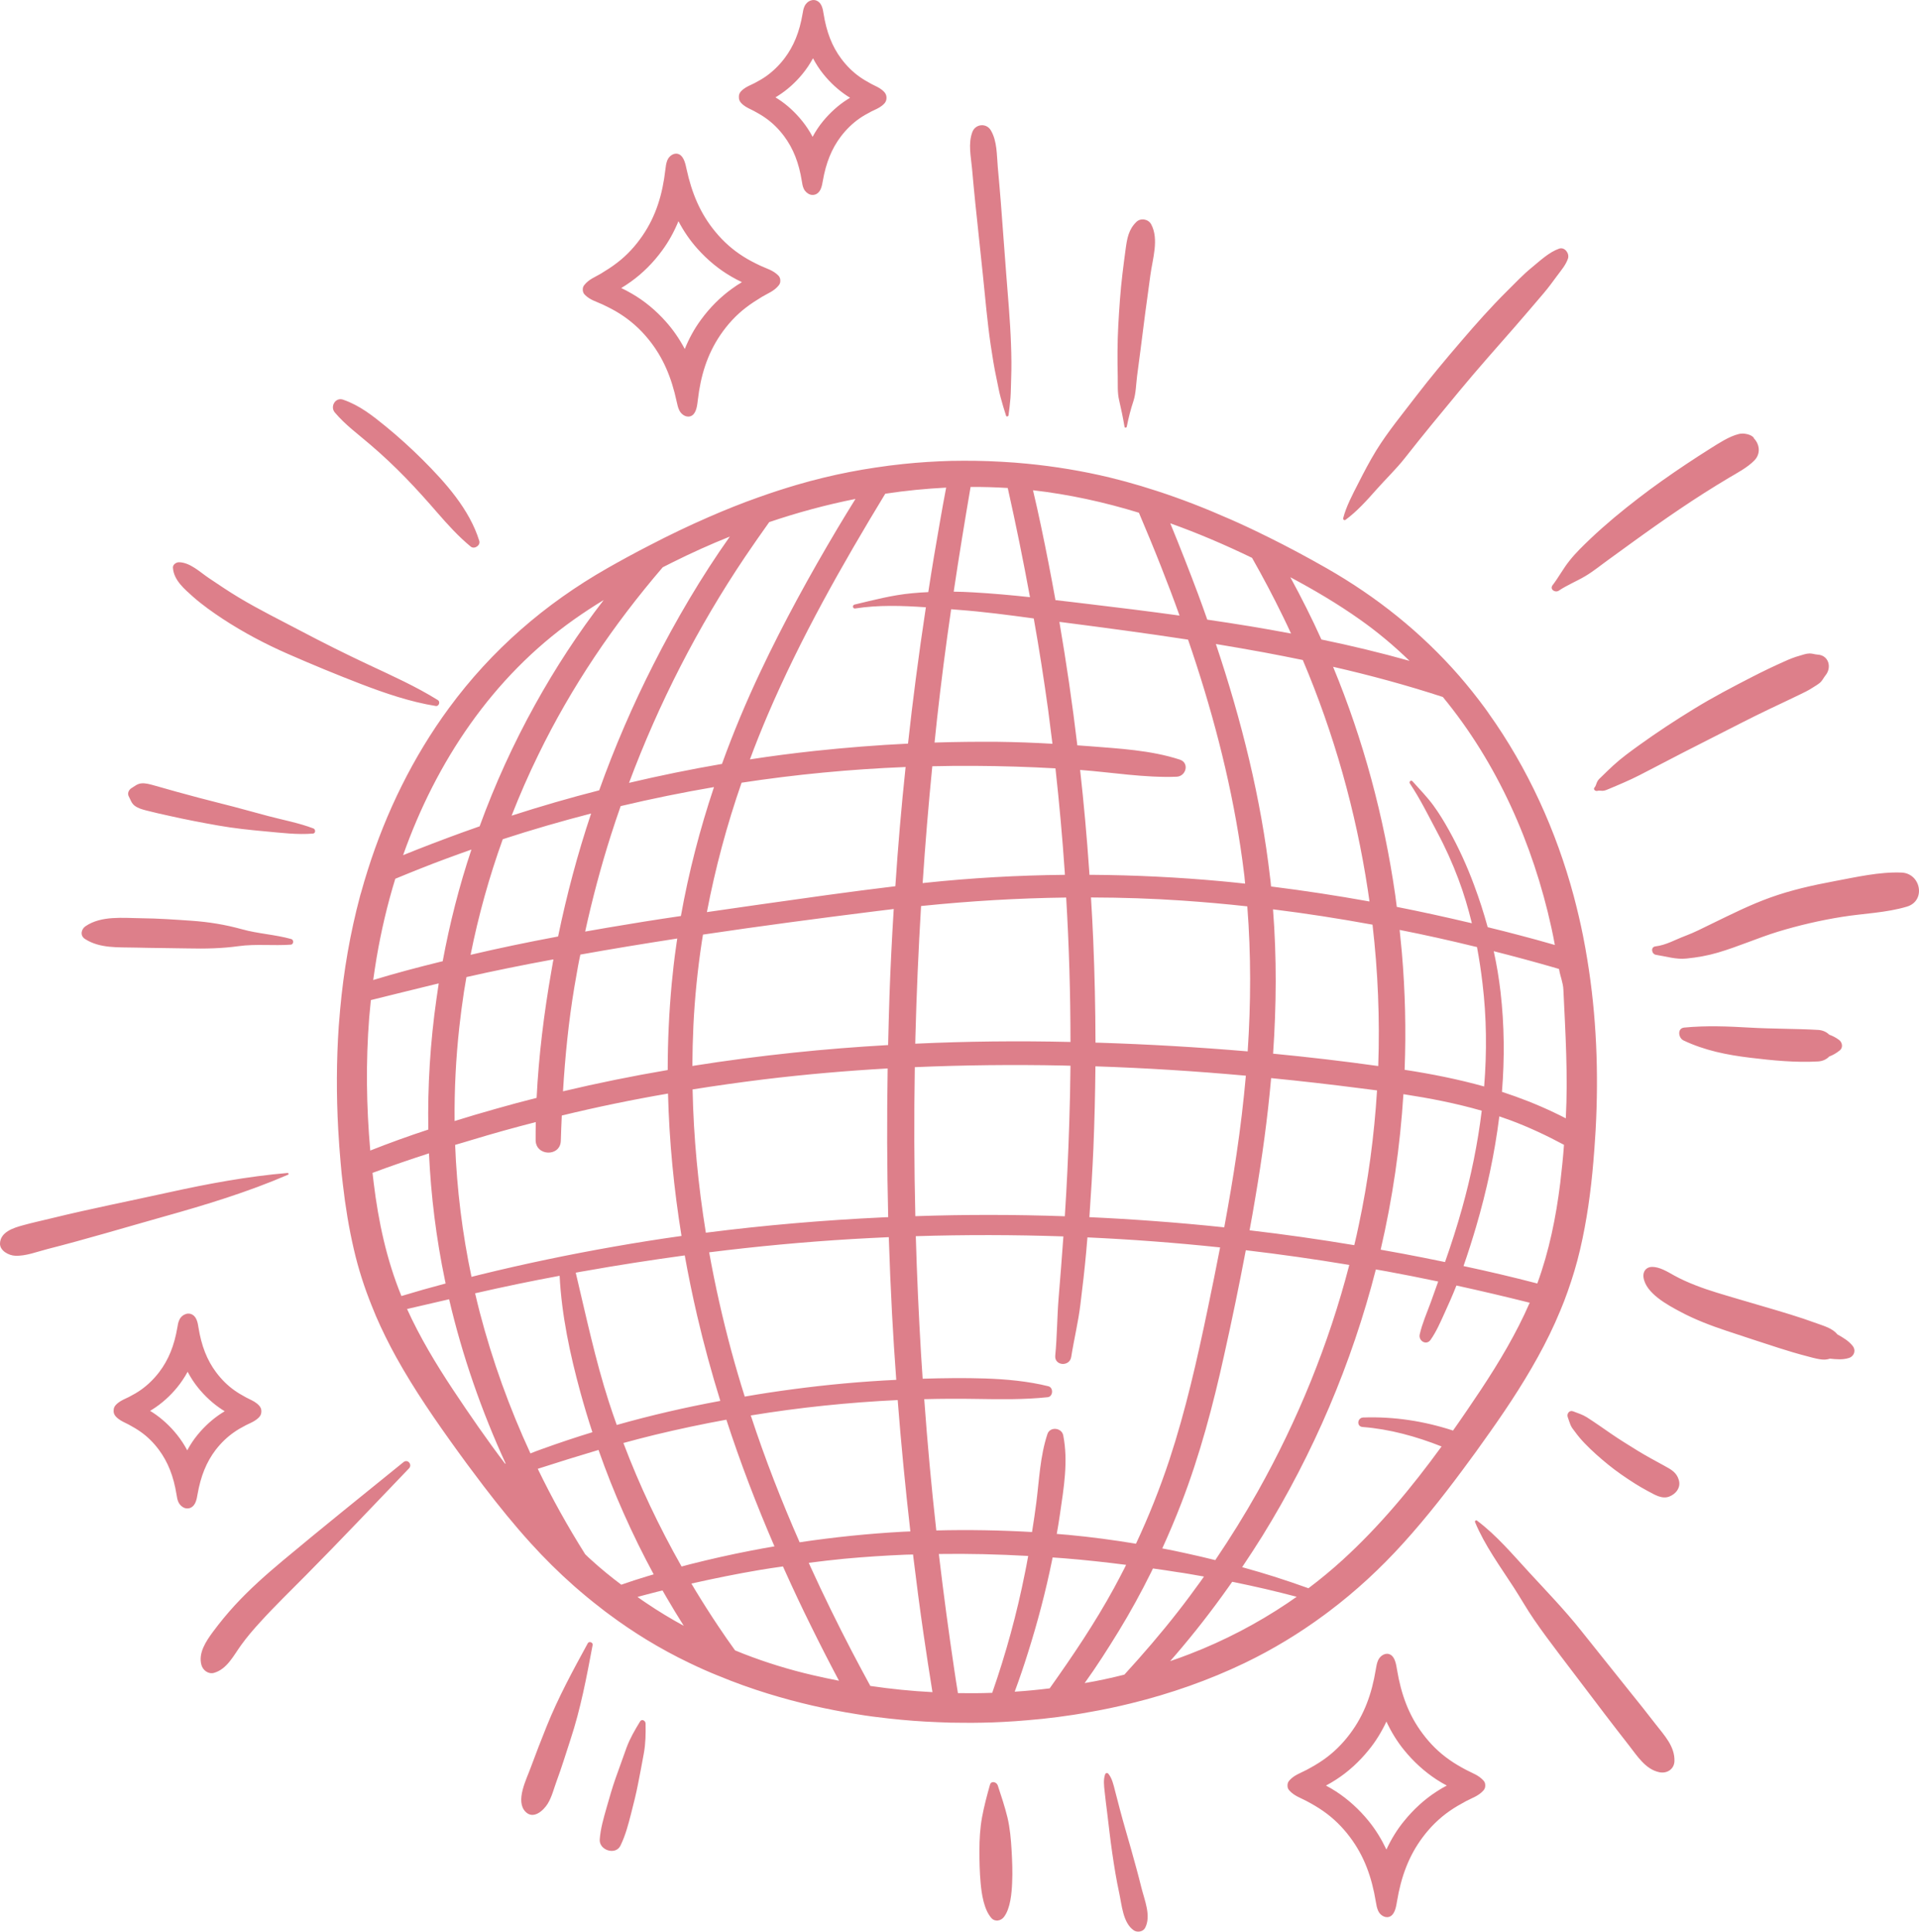<svg width="605" height="609" viewBox="0 0 605 609" fill="none" xmlns="http://www.w3.org/2000/svg">
<path d="M500.44 302.619C500.036 300.098 499.584 297.576 499.085 295.078C498.253 290.868 497.255 286.705 496.162 282.542C490.649 261.965 481.665 242.173 469.26 224.807V224.783C468.88 224.283 468.523 223.784 468.167 223.26C465.576 219.74 462.867 216.338 460.039 213.079C448.133 199.448 434.088 188.196 418.213 179.133C412.129 175.659 405.855 172.305 399.51 169.165H399.486C395.565 167.215 391.548 165.312 387.508 163.551H387.484C379.998 160.245 372.393 157.271 364.67 154.773C361.414 153.703 358.134 152.727 354.831 151.823C353.215 151.395 351.575 150.967 349.935 150.563C341.356 148.493 332.563 147.042 323.722 146.185C321.108 145.924 318.494 145.733 315.88 145.591C313.075 145.424 310.271 145.329 307.443 145.282C304.924 145.258 302.429 145.258 299.909 145.305C294.871 145.448 289.833 145.757 284.818 146.281C281.848 146.59 278.877 146.971 275.931 147.423C270.512 148.231 265.118 149.278 259.794 150.563C256.895 151.252 254.043 152.037 251.167 152.87C247.222 154.036 243.301 155.297 239.404 156.7H239.38C233.985 158.603 228.686 160.72 223.41 163.028C217.112 165.764 210.933 168.737 204.849 171.901C200.334 174.209 195.889 176.635 191.493 179.133C171.792 190.361 154.966 204.967 141.539 223.237C130.227 238.628 121.695 256.089 115.944 274.311C115.184 276.69 114.471 279.116 113.806 281.519C113.687 281.828 113.615 282.161 113.52 282.494C110.407 294.151 108.34 306.092 107.247 318.13C107.08 319.914 106.938 321.722 106.795 323.53C106.058 334.377 106.035 345.272 106.629 356.096C106.819 359.593 107.08 363.09 107.389 366.611C107.579 368.895 107.817 371.179 108.102 373.462C108.886 380.361 110.003 387.212 111.572 393.944C112.974 400.011 114.875 405.934 117.204 411.691C117.632 412.785 118.084 413.856 118.535 414.95C120.436 419.351 122.575 423.657 124.881 427.844C130.655 438.263 137.452 448.064 144.415 457.698C146.316 460.315 148.218 462.931 150.19 465.5C150.974 466.571 151.782 467.641 152.59 468.688C157.248 474.778 162.096 480.773 167.277 486.482C171.626 491.287 176.189 495.807 181.014 500.065C183.723 502.444 186.48 504.728 189.331 506.917C190.235 507.654 191.161 508.344 192.112 509.034C195.867 511.841 199.764 514.458 203.757 516.908C208.13 519.572 212.645 522.046 217.28 524.258C220.25 525.686 223.245 527.042 226.334 528.279H226.358C231.539 530.443 236.886 532.347 242.352 534.036H242.376C251.407 536.819 260.722 538.96 270.252 540.459C273.508 541.006 276.811 541.434 280.115 541.791C285.224 542.362 290.381 542.766 295.538 542.956C298.2 543.099 300.862 543.147 303.523 543.147C305.496 543.17 307.445 543.17 309.441 543.123C311.722 543.099 313.98 543.004 316.238 542.885C318.757 542.766 321.276 542.576 323.771 542.362C327.027 542.1 330.259 541.767 333.492 541.339C336.819 540.911 340.122 540.411 343.378 539.792H343.402C347.846 539.031 352.195 538.104 356.544 537.033C369.092 533.964 381.212 529.683 392.453 524.282C401.341 520 409.754 514.885 417.596 509.081C418.048 508.748 418.523 508.391 418.998 508.034C427.459 501.659 435.278 494.427 442.431 486.505C450.012 478.132 456.951 469.163 463.606 460.052C464.176 459.267 464.747 458.506 465.317 457.721C466.054 456.698 466.79 455.675 467.503 454.652C473.706 446.017 479.671 437.191 484.805 427.89C487.443 423.133 489.843 418.232 491.911 413.212C492.742 411.262 493.503 409.264 494.216 407.242C495.761 402.912 497.091 398.511 498.137 394.015C500.276 384.88 501.559 375.555 502.344 366.206V366.182C502.581 363.352 502.795 360.521 502.961 357.69C502.985 357.19 503.009 356.691 503.057 356.168C504.031 338.326 503.339 320.271 500.44 302.619ZM454.882 219.742C472.017 240.534 483.305 266.035 489.104 292.462C489.508 294.27 489.864 296.101 490.197 297.933C489.864 297.838 489.532 297.743 489.199 297.647C485.872 296.696 482.569 295.768 479.241 294.912C475.843 294.008 472.445 293.151 469.022 292.319C467.787 287.823 466.361 283.398 464.721 279.021C462.535 273.098 459.897 267.317 456.831 261.798C455.31 259.062 453.717 256.422 451.888 253.924C449.915 251.236 447.562 248.833 445.329 246.335C444.853 245.788 444.117 246.454 444.497 247.025C447.729 251.854 450.367 257.231 453.1 262.369C455.667 267.15 457.9 272.122 459.802 277.189C461.513 281.733 462.891 286.371 464.032 291.081C463.723 291.01 463.438 290.939 463.129 290.867H463.105C455.548 289.083 447.967 287.418 440.362 285.919C440.196 284.635 440.053 283.374 439.863 282.089C436.298 257.444 429.811 233.251 420.28 210.223C431.949 212.887 443.522 216.031 454.882 219.742ZM442.833 337.283C443.308 324.913 443.023 312.543 441.954 300.221C441.74 297.866 441.502 295.534 441.264 293.18C449.155 294.726 456.997 296.486 464.792 298.389C465.077 298.461 465.362 298.532 465.648 298.58C466.36 302.362 466.931 306.168 467.382 309.998C468.689 320.798 468.785 331.717 467.905 342.541C459.73 340.257 451.341 338.591 442.833 337.283ZM467.145 350.177C465.885 360.548 463.77 370.849 460.966 380.888C459.374 386.621 457.544 392.283 455.571 397.897C453.266 397.421 450.961 396.945 448.656 396.493C444.212 395.613 439.768 394.78 435.276 393.995C439.031 377.891 441.407 361.477 442.453 344.967C450.771 346.252 459.041 347.845 467.121 350.177L467.145 350.177ZM371.944 239.487C362.819 236.513 352.837 236.014 343.331 235.253C342.096 235.157 340.884 235.062 339.648 234.991C338.103 221.979 336.202 208.99 333.992 196.073C334.158 196.097 334.324 196.097 334.491 196.121C347.87 197.857 361.226 199.617 374.558 201.663C381.878 222.954 387.701 244.768 391.075 267.008C391.526 270.053 391.954 273.098 392.311 276.142C392.406 276.951 392.477 277.784 392.548 278.593C390.053 278.307 387.581 278.069 385.086 277.831C371.421 276.571 357.756 275.905 344.067 275.809H343.473C343.449 275.429 343.426 275.072 343.402 274.691C342.665 264.034 341.715 253.401 340.526 242.743C350.627 243.505 360.845 245.265 370.946 244.884C373.964 244.765 375.058 240.486 371.944 239.487ZM288.577 383.433C288.197 367.781 288.149 352.104 288.411 336.451C303.882 335.785 319.376 335.619 334.848 335.928C335.727 335.952 336.606 335.952 337.486 335.999C337.438 342.018 337.296 348.036 337.105 354.054C336.796 363.879 336.345 373.704 335.703 383.481V383.457C319.995 382.91 304.286 382.886 288.577 383.433ZM288.553 329.053C288.577 328.315 288.577 327.578 288.601 326.84C288.957 313.209 289.552 299.602 290.36 285.995C290.36 285.876 290.383 285.781 290.383 285.662C290.502 285.639 290.621 285.639 290.74 285.615C305.855 284.069 320.993 283.165 336.131 282.974C337.034 298.128 337.486 313.305 337.486 328.506C321.183 328.125 304.856 328.291 288.553 329.053ZM290.882 278.43C291.69 266.132 292.712 253.833 293.924 241.582C298.416 241.463 302.884 241.439 307.399 241.463C315.835 241.51 324.319 241.772 332.756 242.248C333.945 253.12 334.943 263.991 335.68 274.91C335.703 275.219 335.703 275.528 335.727 275.814C320.969 275.957 306.187 276.789 291.453 278.359C291.239 278.383 291.049 278.407 290.882 278.43ZM383.327 203.044C388.389 203.877 393.427 204.757 398.489 205.684C402.577 206.446 406.664 207.254 410.728 208.087C420.567 231.305 427.458 255.735 431.237 280.642C431.427 281.831 431.57 283.021 431.76 284.21H431.712C421.517 282.378 411.274 280.808 401.008 279.524C400.913 279.5 400.818 279.5 400.723 279.5C400.675 279 400.628 278.501 400.58 278.001C400.556 277.597 400.485 277.216 400.437 276.836C397.562 251.691 391.383 227.045 383.327 203.044ZM393.355 331.479C377.765 330.147 362.128 329.243 346.562 328.744C346.158 328.72 345.754 328.72 345.374 328.72C345.35 317.944 345.112 307.167 344.661 296.391C344.471 291.919 344.233 287.423 343.948 282.951H344.352C353.763 282.975 363.198 283.284 372.656 283.926C379.524 284.402 386.392 284.997 393.236 285.758C394.424 300.959 394.377 316.255 393.355 331.479ZM344.708 362.143C345.065 353.508 345.279 344.849 345.35 336.19C361.178 336.713 377.005 337.712 392.785 339.14C392.048 347.347 391.074 355.578 389.862 363.737C388.721 371.516 387.39 379.224 385.965 386.955C378.55 386.17 371.111 385.504 363.649 384.957C356.923 384.457 350.198 384.053 343.449 383.744C343.948 376.559 344.399 369.351 344.708 362.143ZM385.94 427.207C388.388 416.241 390.67 405.227 392.761 394.165C403.669 395.449 414.553 396.996 425.391 398.804C418.926 423.734 409.159 447.737 396.54 470.22C392.381 477.618 387.889 484.849 383.136 491.867C380.071 491.106 377.029 490.392 373.963 489.726C371.444 489.155 368.949 488.656 366.429 488.18C368.568 483.47 370.588 478.712 372.442 473.907C378.288 458.753 382.446 443.051 385.94 427.207ZM393.949 387.885C394.591 384.46 395.185 381.058 395.755 377.632C397.894 365.095 399.629 352.511 400.746 339.904C410.228 340.831 419.663 341.926 429.122 343.139C430.809 343.353 432.449 343.567 434.136 343.781C433.257 358.055 431.356 372.256 428.385 386.22C427.934 388.361 427.482 390.455 426.959 392.572C415.98 390.74 404.976 389.17 393.949 387.885ZM401.364 332.196C402.41 317.066 402.529 301.889 401.34 286.688C401.388 286.688 401.459 286.712 401.507 286.712C411.868 287.997 422.23 289.614 432.52 291.494C432.592 291.517 432.639 291.517 432.711 291.517C434.422 306.267 435.04 321.206 434.517 336.097C423.49 334.551 412.439 333.267 401.364 332.196ZM428.718 195.314C434.326 199.263 439.531 203.64 444.379 208.35C435.206 205.781 425.938 203.545 416.598 201.618C413.603 194.957 410.299 188.415 406.806 181.992C414.34 186.012 421.73 190.366 428.718 195.314ZM394.734 175.879C398.18 181.945 401.46 188.154 404.525 194.458C405.381 196.218 406.213 197.955 407.021 199.739C398.251 198.074 389.458 196.646 380.618 195.362C379.691 192.674 378.693 189.986 377.719 187.321C374.914 179.828 371.991 172.382 368.949 164.984C377.671 168.1 386.226 171.763 394.734 175.879ZM359.062 161.653C361.439 167.268 363.792 172.906 366.025 178.591C368.045 183.705 370.018 188.891 371.872 194.077C362.271 192.745 352.622 191.556 343.021 190.414C339.599 190.009 336.176 189.581 332.754 189.201C331.352 181.398 329.831 173.595 328.191 165.817C327.383 162.058 326.575 158.299 325.672 154.564C337.079 155.873 348.202 158.323 359.062 161.653ZM305.995 153.518C309.916 153.494 313.814 153.613 317.711 153.851C320.278 165.293 322.607 176.759 324.721 188.273C318.733 187.631 312.72 187.083 306.708 186.75C304.688 186.631 302.668 186.56 300.671 186.536C302.311 175.522 304.117 164.508 305.995 153.518ZM302.216 192.27C310.154 192.864 318.044 193.911 325.91 194.982C327.621 204.545 329.118 214.202 330.449 223.837C330.924 227.382 331.376 230.95 331.803 234.495C326.052 234.161 320.301 233.947 314.526 233.876C307.896 233.828 301.265 233.9 294.635 234.114C294.873 231.687 295.134 229.261 295.396 226.858C296.679 215.226 298.176 203.641 299.864 192.08C300.672 192.151 301.456 192.222 302.216 192.27ZM279.093 155.659C285.462 154.684 291.878 154.065 298.294 153.732C297.605 157.301 296.964 160.893 296.346 164.437C295.039 171.835 293.803 179.21 292.662 186.655V186.679C290.951 186.751 289.216 186.869 287.505 187.036C281.326 187.607 275.409 189.177 269.42 190.604C268.659 190.771 268.778 191.936 269.586 191.841C276.858 190.699 284.439 190.937 291.902 191.461C290.761 198.978 289.691 206.495 288.717 214.036C287.838 220.839 287.006 227.619 286.269 234.447C276.43 234.922 266.615 235.707 256.825 236.754C250.004 237.492 243.207 238.372 236.434 239.418C238.145 234.756 240.022 230.117 241.971 225.526C252.333 201.262 265.38 178.237 279.093 155.659ZM280.019 383.743C279.425 383.767 278.831 383.767 278.237 383.815C259.629 384.695 240.997 386.289 222.532 388.644C220.108 373.681 218.658 358.599 218.349 343.469C225.812 342.28 233.297 341.233 240.783 340.305C253.759 338.735 266.806 337.593 279.853 336.856C279.592 352.509 279.639 368.114 280.019 383.743ZM279.996 329.481C270.014 330.052 260.057 330.837 250.123 331.884C239.476 333.002 228.853 334.382 218.277 336.071C218.301 331.836 218.42 327.555 218.61 323.296C219.038 314.447 219.941 305.669 221.248 297.01C221.367 296.225 221.509 295.44 221.628 294.655C239.832 291.943 258.06 289.54 276.288 287.257C278.118 287.019 279.948 286.805 281.778 286.591C281.754 286.781 281.754 286.971 281.73 287.161C281.184 296.082 280.732 305.05 280.423 313.995C280.257 319.157 280.114 324.319 279.996 329.481ZM239.405 285.187C233.891 285.972 228.378 286.757 222.864 287.566C225.502 273.721 229.162 260.114 233.796 246.769C250.931 244.152 268.207 242.511 285.509 241.821C284.178 254.31 283.109 266.87 282.277 279.407C267.97 281.12 253.688 283.165 239.405 285.187ZM214.665 288.803C214.594 288.827 214.523 288.827 214.475 288.827C206.823 289.945 199.194 291.158 191.566 292.467C189.213 292.871 186.836 293.275 184.483 293.703C186.717 283.498 189.403 273.388 192.563 263.444C193.562 260.328 194.583 257.236 195.677 254.143C205.421 251.836 215.211 249.837 225.098 248.148C220.654 261.422 217.136 274.981 214.665 288.803ZM213.525 295.892C213.406 296.749 213.239 297.605 213.144 298.461C212.574 302.339 212.146 306.24 211.766 310.166C210.934 319.205 210.506 328.269 210.506 337.356C199.432 339.235 188.429 341.471 177.497 344.064C178.162 333.05 179.255 322.083 181.085 311.141C181.465 308.929 181.846 306.717 182.25 304.504C182.463 303.315 182.725 302.149 182.963 300.96C193.015 299.152 203.092 297.511 213.192 295.941C213.287 295.917 213.406 295.916 213.525 295.892ZM175.952 295.25C175.714 295.298 175.453 295.345 175.215 295.393C166.208 297.082 157.273 298.937 148.36 301.031C150.832 288.661 154.23 276.457 158.508 264.586C167.705 261.589 176.998 258.901 186.361 256.475C182.107 269.178 178.661 282.142 175.952 295.25ZM173.647 302.624C173.932 302.577 174.217 302.529 174.478 302.481C174.407 302.838 174.336 303.171 174.288 303.528C174.122 304.432 173.955 305.36 173.813 306.264C171.508 319.419 169.844 332.765 169.179 346.134C164.83 347.228 160.481 348.394 156.156 349.631C151.854 350.844 147.576 352.105 143.322 353.437C143.227 343.517 143.726 333.621 144.819 323.725C145.223 320.038 145.723 316.351 146.269 312.687C146.507 311.141 146.792 309.595 147.053 308.048C155.894 306.05 164.734 304.266 173.647 302.624ZM148.551 359.455C155.3 357.409 162.097 355.506 168.918 353.769C168.87 355.673 168.87 357.552 168.87 359.455C168.894 364.546 176.641 364.784 176.808 359.669C176.879 357.029 176.998 354.34 177.117 351.7C188.191 349.012 199.36 346.704 210.602 344.777C210.982 359.812 212.455 374.822 214.856 389.667C207.678 390.666 200.525 391.808 193.372 393.068C179.279 395.542 165.282 398.468 151.403 401.87C150.5 402.084 149.55 402.322 148.647 402.56C145.747 388.834 144.036 374.941 143.489 360.954C145.201 360.478 146.863 359.954 148.551 359.455ZM184.27 400.752C194.774 398.872 205.301 397.255 215.877 395.804C217.018 402.155 218.325 408.483 219.775 414.739C221.89 423.827 224.337 432.771 227.094 441.668C216.114 443.69 205.206 446.212 194.441 449.257C193.585 446.854 192.753 444.452 191.969 442.025C187.644 428.632 184.768 414.906 181.512 401.252C182.415 401.061 183.343 400.894 184.27 400.752ZM223.577 394.828C238.572 392.949 253.592 391.545 268.683 390.641C272.533 390.427 276.359 390.213 280.209 390.047C280.47 398.111 280.803 406.175 281.231 414.24C281.611 421.162 282.039 428.085 282.562 435.031C271.63 435.555 260.722 436.554 249.885 438.005C244.847 438.671 239.809 439.432 234.794 440.313C233.297 435.579 231.894 430.797 230.587 425.992C227.807 415.691 225.454 405.296 223.577 394.828ZM283.013 441.406C284.083 455.227 285.437 469.049 287.006 482.822C286.245 482.87 285.485 482.87 284.724 482.917C273.816 483.512 262.908 484.63 252.095 486.248C246.343 473.164 241.139 459.819 236.695 446.259C252.047 443.738 267.518 442.144 283.013 441.406ZM242.518 164.603H242.541C251.429 161.582 260.531 159.131 269.705 157.3C267.78 160.392 265.878 163.509 264.001 166.649C255.279 181.327 247.056 196.29 239.761 211.728C235.245 221.267 231.181 230.973 227.617 240.845C217.778 242.534 208.01 244.532 198.314 246.816C207.678 221.767 219.941 197.788 234.889 175.571C237.384 171.883 239.927 168.243 242.518 164.603ZM208.938 178.852C209.936 178.352 210.91 177.853 211.908 177.353C217.85 174.38 223.91 171.644 230.089 169.17C221.058 181.944 213.097 195.504 206.015 209.468C199.48 222.337 193.752 235.588 188.904 249.171C179.612 251.549 170.415 254.214 161.289 257.164C163.832 250.693 166.612 244.294 169.678 238.038C180.135 216.509 193.467 196.884 208.938 178.852ZM180.966 195.314C184.032 193.149 187.145 191.103 190.33 189.176C182.25 199.619 175.025 210.729 168.656 222.219C161.859 234.493 156.013 247.316 151.212 260.518C149.335 261.161 147.457 261.851 145.58 262.517C139.377 264.777 133.198 267.132 127.09 269.606C137.476 240.227 155.228 213.534 180.966 195.314ZM118.728 301.959C120.154 293.586 122.103 285.236 124.622 277.053C129.969 274.841 135.364 272.676 140.782 270.678C143.396 269.702 146.01 268.775 148.625 267.847C144.775 279.36 141.78 291.136 139.57 303.054C139.213 303.149 138.833 303.244 138.477 303.315C131.514 305.028 124.526 306.884 117.658 308.977C117.991 306.669 118.324 304.314 118.728 301.959ZM116.732 362.739C115.496 348.823 115.306 334.74 116.399 320.8C116.566 318.945 116.732 317.137 116.922 315.305C122.507 313.902 128.115 312.546 133.7 311.166C134.865 310.88 136.029 310.595 137.194 310.31C137.55 310.214 137.93 310.143 138.31 310.048C138.287 310.119 138.287 310.191 138.287 310.262C138.049 311.832 137.811 313.378 137.598 314.948C135.649 328.603 134.793 342.377 135.031 356.126C128.852 358.148 122.745 360.361 116.732 362.739ZM126.523 408.532C121.889 397.185 119.299 385.148 117.825 373.016C117.683 371.922 117.564 370.875 117.445 369.781C123.315 367.592 129.28 365.547 135.245 363.62C135.863 377.036 137.527 390.453 140.283 403.656C140.355 403.989 140.426 404.322 140.497 404.655C135.815 405.892 131.182 407.2 126.571 408.604C126.571 408.604 126.547 408.556 126.523 408.532ZM159.248 461.486C153.473 453.873 148.055 446.023 142.826 438.149C137.431 430.014 132.369 421.592 128.33 412.695C132.75 411.696 137.17 410.673 141.591 409.627C145.749 427.421 151.786 444.786 159.414 461.414C159.343 461.414 159.295 461.462 159.248 461.486ZM167.233 458.227C160.603 443.882 155.231 428.99 151.239 413.694C150.74 411.72 150.241 409.745 149.789 407.747C158.63 405.725 167.518 403.87 176.43 402.228C177.072 414.67 179.686 426.897 182.965 438.91C184.13 443.144 185.389 447.379 186.768 451.542C181.468 453.159 176.216 454.92 171.012 456.799C169.752 457.251 168.492 457.703 167.233 458.227ZM186.459 491.863C185.794 491.269 185.128 490.65 184.487 490.008C178.997 481.301 174.006 472.333 169.538 463.079C175.908 461.033 182.277 459.035 188.693 457.132C191.069 463.888 193.707 470.572 196.631 477.114C199.53 483.656 202.691 490.079 206.089 496.359C205.447 496.549 204.782 496.74 204.14 496.93C201.36 497.763 198.603 498.667 195.87 499.618C192.614 497.168 189.454 494.599 186.459 491.863ZM203.784 505.423C202.833 504.805 201.907 504.138 200.98 503.472C203 502.949 205.02 502.378 207.04 501.879C207.658 501.736 208.252 501.569 208.87 501.427C209.298 502.164 209.702 502.902 210.129 503.615C211.888 506.636 213.718 509.657 215.571 512.584C211.555 510.395 207.61 508.016 203.784 505.423ZM214.882 493.886C207.8 481.373 201.621 468.384 196.536 454.944C199.815 454.04 203.118 453.184 206.422 452.375C213.908 450.567 221.418 448.973 228.999 447.593C233.395 461.129 238.505 474.451 244.161 487.534C241.665 487.963 239.17 488.391 236.698 488.89C230.305 490.127 223.96 491.555 217.663 493.149C216.712 493.386 215.785 493.648 214.882 493.886ZM256.257 528.141C248.867 526.429 241.594 524.192 234.489 521.433C233.586 521.076 232.683 520.719 231.78 520.338H231.756C229.95 517.841 228.191 515.319 226.48 512.75C223.961 508.991 221.513 505.137 219.16 501.26C218.756 500.594 218.376 499.928 217.972 499.262C225.054 497.668 232.183 496.217 239.337 495.004C241.832 494.575 244.327 494.219 246.847 493.862C247.061 494.314 247.251 494.79 247.465 495.242C250.103 501.094 252.812 506.874 255.664 512.607C258.516 518.412 261.462 524.168 264.504 529.901C261.748 529.354 258.991 528.784 256.257 528.141ZM274.414 531.543H274.39C272.394 527.903 270.445 524.216 268.52 520.553C263.981 511.822 259.632 502.973 255.545 494.004C255.355 493.576 255.164 493.148 254.974 492.72C258.729 492.244 262.484 491.792 266.215 491.435C272.68 490.841 279.144 490.412 285.608 490.151C286.368 490.127 287.105 490.127 287.865 490.103C287.889 490.412 287.937 490.698 287.961 491.007C288.935 499.024 289.981 507.04 291.145 515.033C292.048 521.195 292.975 527.356 293.973 533.493C287.414 533.16 280.878 532.495 274.414 531.543ZM295.185 482.515C293.64 468.741 292.381 454.944 291.383 441.122C296.872 440.98 302.386 440.956 307.875 441.051C315.266 441.17 322.943 441.289 330.31 440.504C332.021 440.314 332.187 437.483 330.523 437.055C324.154 435.461 317.144 434.818 310.609 434.604C304.05 434.39 297.466 434.485 290.883 434.676C290.693 432.13 290.527 429.609 290.384 427.063C289.648 414.622 289.077 402.181 288.721 389.739C304.216 389.263 319.734 389.287 335.253 389.81C335.229 390.144 335.205 390.477 335.181 390.81C334.73 396.923 334.278 403.037 333.755 409.151C333.256 415.24 333.28 421.306 332.686 427.396C332.377 430.655 337.225 430.988 337.724 427.801C338.603 422.234 339.958 416.763 340.623 411.196C341.313 405.677 341.954 400.134 342.453 394.591C342.596 393.093 342.715 391.618 342.834 390.119C356.808 390.762 370.757 391.808 384.66 393.283C383.424 399.706 382.117 406.105 380.786 412.504C377.436 428.561 373.823 444.618 368.69 460.2C365.695 469.24 362.178 478.089 358.138 486.701C351.104 485.535 343.998 484.583 336.868 483.917C335.632 483.798 334.397 483.727 333.161 483.608C333.517 481.515 333.898 479.421 334.183 477.304C335.371 469.073 336.821 460.771 335.205 452.54C334.729 450.09 331.022 449.685 330.214 452.136C327.909 459.153 327.647 466.409 326.721 473.712C326.317 476.828 325.865 479.921 325.366 483.013C315.408 482.442 305.285 482.253 295.185 482.515ZM312.818 533.707C309.206 533.85 305.618 533.85 302.006 533.803C301.602 531.424 301.245 529.021 300.889 526.642C299.106 514.724 297.514 502.782 296.088 490.817C296.064 490.531 296.017 490.246 295.993 489.936C305.38 489.794 314.767 490.032 324.155 490.555C324.107 490.864 324.06 491.173 323.988 491.459C323.727 492.91 323.465 494.361 323.157 495.788C320.614 508.634 317.144 521.313 312.818 533.707ZM330.928 532.304C327.268 532.756 323.584 533.113 319.901 533.351C321.398 529.307 322.8 525.191 324.083 521.076C327.101 511.513 329.668 501.807 331.664 491.983C331.736 491.673 331.783 491.34 331.855 491.031C333.067 491.126 334.302 491.198 335.514 491.293C342.026 491.816 348.538 492.53 355.025 493.362C354.835 493.743 354.645 494.124 354.455 494.528C353.409 496.574 352.34 498.596 351.247 500.618C345.187 511.727 338.2 522.051 330.928 532.304ZM354.479 527.974C350.368 529.021 346.185 529.925 341.955 530.639C345.781 525.334 349.298 519.791 352.673 514.296C356.356 508.277 359.731 502.116 362.868 495.788C363.082 495.36 363.272 494.932 363.486 494.504C366.029 494.86 368.595 495.217 371.138 495.645C372.374 495.812 373.586 496.002 374.822 496.216C376.414 496.478 377.982 496.763 379.575 497.049C379.218 497.572 378.862 498.072 378.505 498.571C376.2 501.759 373.871 504.923 371.447 508.016C366.076 514.914 360.373 521.528 354.479 527.974ZM408.426 503.686C407.594 504.257 406.786 504.828 405.954 505.399C396.329 511.869 385.967 517.269 375.202 521.432C373.135 522.241 371.019 523.002 368.904 523.716C369.474 523.074 370.021 522.431 370.591 521.789C376.461 514.962 382.022 507.825 387.227 500.475C387.655 499.88 388.059 499.285 388.463 498.714C388.653 498.738 388.843 498.786 389.033 498.809C392.36 499.499 395.688 500.213 398.967 500.974C402.246 501.735 405.526 502.568 408.806 503.424C408.663 503.519 408.545 503.615 408.426 503.686ZM466.888 438.147C464.012 442.453 461.089 446.782 458.095 451.017C448.969 448.043 439.558 446.568 429.791 446.901C427.914 446.973 427.605 449.732 429.577 449.899C438.037 450.541 446.498 452.872 454.483 456.036C445.12 468.906 434.925 481.204 423.256 491.838C419.834 494.954 416.246 497.928 412.514 500.734C408.926 499.45 405.314 498.213 401.702 497.071C398.541 496.072 395.404 495.144 392.219 494.264C392.005 494.216 391.815 494.169 391.601 494.097C393.788 490.838 395.927 487.556 397.994 484.249C414.059 458.272 426.203 429.797 433.761 400.227C434.901 400.417 436.018 400.631 437.159 400.822C442.578 401.821 447.996 402.891 453.415 404.033C452.63 406.222 451.846 408.434 451.062 410.622C449.85 413.929 448.376 417.259 447.592 420.708C447.141 422.754 449.683 424.3 451.014 422.421C452.773 419.923 454.032 417.045 455.292 414.262C456.647 411.312 457.977 408.315 459.166 405.293C466.889 406.982 474.565 408.79 482.266 410.717C478.083 420.327 472.663 429.416 466.888 438.147ZM491.889 373.016C490.558 383.768 488.396 394.449 484.664 404.654C476.941 402.632 469.193 400.824 461.399 399.159C462.824 395.068 464.132 390.952 465.344 386.837C468.694 375.442 471.214 363.762 472.687 351.963C473.899 352.367 475.111 352.795 476.323 353.247C482.098 355.412 487.659 358.029 493.077 360.931C492.792 364.951 492.364 368.971 491.889 373.016ZM493.648 352.581C492.388 351.939 491.129 351.296 489.845 350.702C484.498 348.156 479.056 346.039 473.519 344.231C474.374 333.716 474.279 323.179 473.067 312.688C472.568 308.382 471.855 304.1 470.928 299.889C477.487 301.554 484.023 303.315 490.511 305.194C490.844 305.289 491.176 305.384 491.509 305.503C491.866 307.763 492.792 309.761 492.887 312.045C493.529 325.605 494.361 339.046 493.648 352.581ZM423.47 163.344C424.445 159.586 426.417 155.922 428.176 152.473C429.934 148.999 431.836 145.36 433.879 142.03C437.587 136.035 442.245 130.421 446.522 124.807C451.038 118.931 455.814 113.222 460.639 107.608C465.297 102.16 470.05 96.808 475.135 91.764C477.678 89.243 480.174 86.579 482.954 84.318C485.545 82.201 488.349 79.513 491.534 78.395C493.316 77.776 494.861 79.917 494.338 81.511C493.649 83.557 492.175 85.222 490.916 86.935C489.538 88.814 488.183 90.67 486.686 92.43C483.715 95.903 480.768 99.4 477.75 102.849C471.808 109.629 465.82 116.362 460.069 123.308C454.318 130.23 448.567 137.2 443.005 144.289C440.177 147.905 436.874 151.021 433.856 154.447C430.98 157.706 427.748 161.298 424.231 163.867C423.827 164.177 423.352 163.82 423.47 163.344ZM352.386 118.717C352.268 113.365 352.268 108.036 352.553 102.684C352.862 97.188 353.218 91.693 353.884 86.246C354.193 83.653 354.525 81.06 354.882 78.491C355.333 75.184 355.809 72.33 358.28 69.951C359.659 68.619 362.059 69.071 362.938 70.736C365.457 75.446 363.342 81.703 362.677 86.746C362.011 91.956 361.227 97.141 360.585 102.351C359.92 107.727 359.207 113.103 358.494 118.48C358.161 121.073 358.138 123.975 357.329 126.473C356.45 129.113 355.785 131.754 355.238 134.513C355.167 134.894 354.596 134.965 354.525 134.537C354.05 131.73 353.479 128.994 352.838 126.234C352.244 123.832 352.434 121.167 352.386 118.717ZM306.448 53.111C306.092 49.305 305.189 45.284 306.543 41.645C307.494 39.052 310.94 38.695 312.366 41.074C314.41 44.523 314.22 48.852 314.576 52.754C314.909 56.441 315.242 60.105 315.527 63.792C316.073 71.166 316.644 78.541 317.19 85.892C317.761 93.409 318.474 100.926 318.735 108.467C318.878 112.178 318.925 115.817 318.783 119.528C318.711 121.527 318.711 123.501 318.569 125.499C318.426 127.379 318.188 129.115 317.951 130.947C317.903 131.304 317.309 131.47 317.19 131.09C316.572 129.139 315.978 127.26 315.455 125.262C314.933 123.358 314.624 121.384 314.196 119.457C313.412 115.865 312.865 112.297 312.318 108.681C311.249 101.378 310.631 94.003 309.871 86.677C309.086 79.159 308.278 71.666 307.494 64.149C307.114 60.486 306.781 56.798 306.448 53.111ZM105.541 130.02C103.996 128.188 105.731 125.167 108.155 126C113.383 127.807 117.4 130.995 121.654 134.468C125.67 137.751 129.52 141.248 133.204 144.911C140.428 152.119 148.033 160.588 151.099 170.531C151.55 171.958 149.554 173.267 148.413 172.339C144.539 169.151 141.117 165.369 137.838 161.587C134.606 157.852 131.302 154.164 127.856 150.62C124.315 146.98 120.632 143.507 116.758 140.201C112.861 136.847 108.844 133.945 105.541 130.02ZM54.517 179.001C54.446 177.954 55.587 177.24 56.49 177.264C59.96 177.359 63.002 180.333 65.782 182.212C68.943 184.329 72.055 186.446 75.312 188.397C81.657 192.203 88.24 195.438 94.775 198.888C101.809 202.599 108.939 206.167 116.14 209.545C123.507 212.995 131.135 216.42 138.051 220.726C138.883 221.249 138.384 222.748 137.386 222.581C129.377 221.297 121.368 218.561 113.811 215.659C106.088 212.685 98.435 209.522 90.83 206.191C83.748 203.098 76.738 199.387 70.274 195.153C67.065 193.036 63.833 190.752 60.934 188.207C58.177 185.733 54.779 182.949 54.517 179.001ZM40.615 251.129C40.068 250.13 40.591 249.012 41.47 248.465C42.516 247.846 43.205 247.157 44.488 246.99C45.89 246.823 47.364 247.299 48.695 247.656C51 248.298 53.305 248.964 55.61 249.607C60.387 250.915 65.14 252.2 69.941 253.389C74.884 254.602 79.756 256.03 84.675 257.314C89.381 258.551 94.252 259.455 98.815 261.192C99.528 261.477 99.552 262.738 98.673 262.809C93.706 263.214 88.715 262.572 83.772 262.12C78.758 261.668 73.743 261.144 68.777 260.264C63.62 259.36 58.463 258.361 53.377 257.219C50.906 256.672 48.41 256.125 45.962 255.482C44.774 255.173 43.467 254.793 42.469 254.031C41.423 253.223 41.209 252.223 40.615 251.129ZM26.95 292.021C31.964 288.596 38.808 289.452 44.607 289.5C49.835 289.547 55.087 289.928 60.292 290.285C65.805 290.666 70.962 291.498 76.285 292.973C81.395 294.4 86.766 294.638 91.852 296.066C92.683 296.303 92.588 297.755 91.709 297.826C86.196 298.23 80.706 297.54 75.193 298.302C69.869 299.039 64.688 299.134 59.317 299.015C53.804 298.896 48.267 298.896 42.753 298.754C37.334 298.611 31.441 299.087 26.735 295.994C25.167 294.948 25.595 292.949 26.95 292.021ZM51.499 383.607C39.331 387.033 27.235 390.673 14.996 393.789C11.788 394.598 8.104 396.073 4.777 395.906C2.804 395.835 -0.024 394.36 0 392.1C0.071 388.389 4.325 387.104 7.177 386.319C10.148 385.487 13.19 384.844 16.184 384.107C28.494 381.086 40.971 378.635 53.353 375.9C65.663 373.188 78.069 370.88 90.641 369.81C90.95 369.786 91.14 370.214 90.807 370.357C78.093 375.852 64.831 379.872 51.499 383.607ZM128.929 462.964C118.116 474.24 107.397 485.587 96.418 496.673C91.617 501.526 86.674 506.307 82.063 511.375C79.924 513.706 77.857 516.108 76.027 518.654C73.674 521.889 71.607 526.219 67.496 527.408C65.737 527.931 64.002 526.623 63.527 525.005C62.41 521.175 65 517.369 67.163 514.443C69.302 511.565 71.583 508.781 74.007 506.141C78.737 501.002 83.894 496.435 89.241 491.963C101.789 481.472 114.526 471.267 127.217 460.967C128.548 459.896 130.093 461.775 128.929 462.964ZM186.844 518.606C184.943 528.716 183.089 538.636 179.857 548.436C178.431 552.813 177.077 557.238 175.484 561.544C174.629 563.851 173.987 566.539 172.68 568.657C171.302 570.893 168.117 573.724 165.67 571.202C162.39 567.824 166.002 560.925 167.286 557.357C168.878 553.004 170.589 548.651 172.3 544.369C175.984 535.186 180.594 526.718 185.323 518.059C185.727 517.345 186.986 517.821 186.844 518.606ZM203.527 543.346C203.598 546.557 203.551 549.626 202.98 552.79C202.41 555.978 201.792 559.165 201.174 562.329C200.556 565.517 199.772 568.633 198.964 571.773C198.061 575.294 197.206 578.601 195.613 581.884C194.069 585.048 188.816 583.311 189.078 579.933C189.339 576.436 190.29 573.248 191.241 569.895C192.144 566.778 192.999 563.662 194.092 560.594C195.209 557.406 196.35 554.218 197.515 551.031C198.608 548.057 200.176 545.393 201.816 542.705C202.339 541.848 203.503 542.489 203.527 543.346ZM521.957 543.584C524.666 547.081 528.064 550.601 527.898 555.264C527.803 557.833 525.497 559.237 523.121 558.737C518.772 557.833 516.158 553.599 513.568 550.292C511.096 547.128 508.624 543.941 506.177 540.729C501.329 534.306 496.457 527.907 491.585 521.509C488.876 517.917 486.191 514.348 483.648 510.637C481.366 507.33 479.394 503.81 477.207 500.432C472.906 493.795 468.081 487.205 465.04 479.902C464.897 479.545 465.301 479.164 465.634 479.402C471.907 484.089 477.088 490.322 482.412 496.078C487.83 501.954 493.296 507.616 498.287 513.872C503.396 520.248 508.506 526.647 513.592 533.022C516.443 536.543 519.224 540.039 521.957 543.584ZM529.276 466.602C529.989 469.004 528.349 471.026 526.258 471.835C523.905 472.739 521.552 471.169 519.508 470.099C518.106 469.361 516.752 468.552 515.421 467.72C512.498 465.864 509.646 463.914 506.961 461.725C504.394 459.632 501.875 457.419 499.57 455.016C498.453 453.851 497.455 452.661 496.504 451.353C495.981 450.687 495.458 450.021 495.126 449.236C494.793 448.451 494.579 447.618 494.27 446.809C493.866 445.762 494.746 444.502 495.934 444.954C497.455 445.548 498.881 445.953 500.283 446.833C501.661 447.713 502.992 448.617 504.347 449.545C506.913 451.329 509.456 453.113 512.094 454.755C514.827 456.467 517.56 458.204 520.388 459.75C521.838 460.559 523.311 461.368 524.761 462.153C526.781 463.271 528.563 464.151 529.276 466.602ZM489.469 184.518C491.37 182.044 492.796 179.309 494.745 176.859C496.765 174.289 499.07 172.101 501.423 169.841C506.224 165.298 511.262 161.135 516.491 157.115C521.386 153.332 526.472 149.764 531.605 146.339C534.172 144.626 536.786 142.937 539.4 141.295C542.038 139.654 545.104 137.608 548.146 136.847C548.526 136.752 548.882 136.704 549.263 136.704H549.69C549.833 136.704 549.976 136.728 550.118 136.752C551.211 136.871 552.305 137.275 553.017 138.108C552.946 138.084 552.875 138.084 552.804 138.06C554.681 139.821 555.275 142.937 553.089 145.173C550.902 147.409 547.765 149.051 545.104 150.621C542.442 152.215 539.804 153.832 537.19 155.497C532.08 158.756 527.066 162.158 522.099 165.655C517.156 169.128 512.26 172.721 507.364 176.265C504.869 178.049 502.469 180.047 499.831 181.618C497.074 183.259 494.079 184.448 491.418 186.232C490.23 186.97 488.519 185.779 489.469 184.518ZM552.614 213.303C555.893 211.614 559.196 210.044 562.547 208.545C564.163 207.808 565.708 207.189 567.419 206.713C568.417 206.428 569.416 206.047 570.485 206.024C571.341 206 572.149 206.333 573.004 206.38C576.545 206.571 577.567 210.401 575.547 212.898C574.905 213.683 574.573 214.564 573.741 215.277C573.028 215.872 572.22 216.324 571.436 216.824C570.105 217.704 568.726 218.346 567.3 219.036C564.187 220.558 561.05 222.009 557.913 223.508C551.758 226.434 545.745 229.598 539.661 232.667C533.554 235.735 527.494 238.875 521.434 242.04C518.344 243.657 515.255 245.299 512.046 246.678C510.43 247.368 508.838 248.082 507.198 248.748C506.556 249.01 506.034 249.271 505.321 249.319C504.703 249.366 504.204 249.152 503.61 249.343C502.992 249.533 502.184 248.891 502.706 248.272C503.229 247.677 503.229 247.011 503.61 246.345C503.942 245.727 504.489 245.299 504.988 244.799C506.2 243.61 507.412 242.444 508.648 241.302C511.191 238.971 514.019 236.925 516.823 234.903C522.432 230.859 528.159 227.101 534.076 223.484C540.065 219.797 546.363 216.515 552.614 213.303ZM601.213 285.833C594.654 287.808 587.477 287.974 580.728 289.069C573.883 290.163 567.11 291.733 560.48 293.755C554.087 295.729 547.98 298.465 541.563 300.344C538.355 301.296 535.028 301.867 531.724 302.2C528.421 302.557 525.331 301.534 522.076 301.034C520.674 300.82 520.317 298.56 521.909 298.37C525.237 297.989 528.183 296.229 531.321 295.063C534.125 294.016 536.834 292.613 539.52 291.304C545.651 288.331 551.735 285.262 558.175 282.955C564.663 280.623 571.46 279.101 578.209 277.84C585.101 276.556 592.516 274.819 599.527 275.104C605.611 275.39 607.25 284.001 601.213 285.833ZM530.774 328.034C529.135 327.273 528.683 324.181 531.012 323.966C537.975 323.3 544.796 323.586 551.783 323.99C558.913 324.395 566.042 324.3 573.148 324.704C574.526 324.775 575.786 325.299 576.689 326.203C577.806 326.607 578.78 327.107 579.802 327.868C580.824 328.629 581.133 330.27 580.04 331.151C578.923 332.055 577.901 332.626 576.689 333.101C575.809 334.005 574.645 334.552 573.219 334.648C566.066 335.052 558.889 334.338 551.807 333.482C544.464 332.602 537.452 331.198 530.774 328.034ZM584.079 424.327C585.22 425.779 584.555 427.634 582.844 428.157C580.943 428.752 578.899 428.562 576.926 428.348C575.952 428.681 574.954 428.752 573.575 428.514C572.221 428.276 570.914 427.92 569.607 427.563C566.66 426.802 563.737 425.921 560.837 424.994C555.324 423.209 549.787 421.402 544.296 419.57C539.377 417.928 534.41 416.049 529.824 413.599C525.76 411.434 518.773 407.723 518.131 402.632C517.917 400.872 518.987 399.444 520.816 399.421C523.193 399.397 525.712 400.943 527.732 402.085C529.918 403.298 532.224 404.321 534.553 405.225C538.973 406.962 543.536 408.223 548.075 409.578C553.541 411.22 559.031 412.742 564.449 414.431C567.23 415.288 570.01 416.215 572.743 417.215C575.168 418.095 577.758 418.808 579.279 420.712C581.061 421.711 582.844 422.757 584.079 424.327ZM184.4 92.953C186.04 94.594 187.989 95.07 189.985 95.998C191.839 96.878 193.692 97.806 195.427 98.924C198.73 101.017 201.677 103.61 204.22 106.702C209.044 112.507 211.706 119.048 213.322 126.566C213.536 127.565 213.75 128.588 214.225 129.492C214.986 130.943 216.792 131.918 218.218 130.967C219.596 130.039 219.81 127.684 220 126.138C220.879 118.573 222.899 111.817 227.106 105.608C229.364 102.301 232.002 99.399 235.115 97.02C236.731 95.759 238.49 94.641 240.248 93.571C242.126 92.453 244.051 91.787 245.5 89.979C245.904 89.503 246.023 88.98 245.999 88.48V88.385V88.29C245.975 87.79 245.809 87.291 245.358 86.839C243.718 85.197 241.769 84.721 239.773 83.794C237.919 82.913 236.065 81.986 234.331 80.868C231.003 78.774 228.081 76.181 225.538 73.089C220.737 67.308 218.075 60.791 216.459 53.344C216.127 51.822 215.675 49.491 214.202 48.706C212.681 47.897 210.97 49.063 210.375 50.561C209.995 51.513 209.876 52.536 209.758 53.559C208.878 61.171 206.882 67.951 202.628 74.207C200.37 77.514 197.732 80.416 194.619 82.795C193.003 84.056 191.244 85.174 189.486 86.244C187.608 87.362 185.683 88.028 184.234 89.836C183.83 90.312 183.711 90.835 183.735 91.335V91.43V91.525C183.782 92.001 183.948 92.525 184.4 92.953ZM198.92 88.79C202.651 86.126 206.003 82.748 208.759 78.965C210.827 76.158 212.538 73.042 213.892 69.735C215.532 72.876 217.552 75.825 219.881 78.418C222.995 81.915 226.654 84.96 230.647 87.244C231.716 87.862 232.786 88.433 233.903 88.957C232.857 89.575 231.811 90.265 230.837 90.978C227.106 93.643 223.755 97.021 220.998 100.803C218.93 103.61 217.219 106.727 215.889 110.033C214.225 106.893 212.205 103.943 209.876 101.35C206.763 97.853 203.103 94.808 199.111 92.525C198.041 91.906 196.972 91.335 195.855 90.812C196.9 90.194 197.922 89.504 198.92 88.79ZM236.73 34.504C237.063 34.671 237.396 34.813 237.728 35.004C239.226 35.813 240.414 36.526 241.412 37.24C243.575 38.762 245.523 40.689 247.211 42.949C250.086 46.827 251.869 51.323 252.796 57.127C252.914 57.912 253.033 58.697 253.39 59.482C253.794 60.362 254.554 61.052 255.41 61.338C255.624 61.409 255.861 61.457 256.075 61.457C256.574 61.48 257.073 61.361 257.501 61.1C258.856 60.291 259.165 58.435 259.402 57.056C260.4 51.323 262.207 46.85 265.106 43.02C266.817 40.784 268.766 38.881 270.952 37.359C271.974 36.645 273.138 35.955 274.659 35.17C274.992 35.004 275.325 34.837 275.658 34.694C276.727 34.195 277.844 33.671 278.818 32.625C279.246 32.149 279.484 31.578 279.484 30.888V30.793C279.484 30.151 279.27 29.58 278.842 29.08C277.892 28.01 276.775 27.486 275.705 26.963C275.372 26.797 275.04 26.654 274.707 26.463C273.21 25.655 272.022 24.941 271.023 24.227C268.861 22.705 266.912 20.778 265.225 18.518C262.349 14.664 260.591 10.192 259.64 4.293C259.45 3.056 259.141 1.176 257.786 0.368C257.168 -0.013 256.408 -0.108 255.695 0.13C254.816 0.391 254.055 1.081 253.651 1.961C253.295 2.723 253.152 3.531 253.033 4.316C252.059 10.097 250.229 14.569 247.306 18.423C245.595 20.659 243.622 22.562 241.46 24.085C240.438 24.798 239.273 25.488 237.752 26.273C237.42 26.44 237.087 26.606 236.754 26.749C235.685 27.249 234.568 27.772 233.593 28.819C233.166 29.294 232.928 29.889 232.952 30.389V30.674C232.928 31.317 233.166 31.887 233.593 32.387C234.544 33.458 235.661 33.981 236.73 34.504ZM245.357 30.151C248.138 28.391 250.799 26.012 253.01 23.3C254.222 21.825 255.339 20.16 256.313 18.376C257.264 20.16 258.333 21.825 259.545 23.324C261.731 26.059 264.369 28.462 267.126 30.27C267.411 30.46 267.696 30.65 268.005 30.817C267.696 31.007 267.411 31.174 267.126 31.364C264.346 33.124 261.708 35.503 259.474 38.215C258.238 39.714 257.145 41.355 256.194 43.139C255.244 41.355 254.15 39.69 252.938 38.191C250.728 35.432 248.114 33.029 245.357 31.245C245.048 31.055 244.763 30.865 244.478 30.698C244.763 30.508 245.048 30.317 245.357 30.151ZM73.865 451.497C74.887 450.784 76.052 450.094 77.573 449.309C77.905 449.142 78.238 448.976 78.571 448.833C79.64 448.333 80.757 447.81 81.732 446.763C82.159 446.288 82.397 445.717 82.397 445.027V444.932C82.421 444.289 82.183 443.718 81.755 443.219C80.805 442.148 79.688 441.625 78.618 441.102C78.286 440.935 77.953 440.792 77.62 440.602C76.123 439.793 74.935 439.08 73.937 438.366C71.774 436.844 69.825 434.917 68.138 432.657C65.262 428.803 63.504 424.331 62.553 418.431C62.363 417.194 62.054 415.315 60.699 414.506C60.081 414.126 59.321 414.031 58.608 414.268C57.729 414.554 56.944 415.22 56.541 416.124C56.184 416.885 56.041 417.694 55.923 418.479C54.948 424.26 53.118 428.732 50.195 432.586C48.484 434.822 46.512 436.725 44.349 438.247C43.327 438.961 42.163 439.651 40.642 440.436C40.309 440.602 39.976 440.769 39.644 440.912C38.574 441.411 37.457 441.935 36.483 442.981C36.055 443.457 35.817 444.052 35.841 444.551L35.817 444.813C35.794 445.455 36.031 446.026 36.459 446.526C37.41 447.596 38.526 448.12 39.596 448.643C39.929 448.809 40.261 448.952 40.594 449.142C42.091 449.951 43.28 450.665 44.278 451.379C46.44 452.877 48.389 454.804 50.076 457.064C52.952 460.942 54.734 465.438 55.661 471.242C55.78 472.027 55.899 472.812 56.255 473.597C56.659 474.477 57.42 475.167 58.275 475.452C58.489 475.524 58.727 475.571 58.941 475.571C59.44 475.595 59.939 475.476 60.367 475.215C61.721 474.406 62.03 472.55 62.268 471.171C63.266 465.437 65.072 460.965 67.972 457.135C69.706 454.899 71.679 452.996 73.865 451.497ZM62.316 452.33C61.08 453.829 59.987 455.47 59.036 457.254C58.086 455.47 56.992 453.805 55.78 452.306C53.594 449.57 50.956 447.168 48.199 445.36C47.89 445.17 47.605 444.979 47.32 444.813C47.629 444.623 47.914 444.456 48.199 444.266C50.98 442.505 53.641 440.126 55.852 437.415C57.063 435.94 58.18 434.275 59.155 432.49C60.105 434.275 61.175 435.94 62.387 437.438C64.573 440.174 67.211 442.577 69.968 444.384C70.253 444.575 70.538 444.765 70.847 444.932C70.538 445.122 70.253 445.288 69.968 445.479C67.188 447.239 64.55 449.618 62.316 452.33ZM467.678 561.351C466.133 559.638 464.184 559.043 462.259 558.02C460.453 557.069 458.647 556.022 456.959 554.833C453.751 552.597 450.947 549.837 448.547 546.625C444.031 540.631 441.702 533.994 440.443 526.453C440.182 524.906 439.849 522.551 438.423 521.719C436.949 520.839 435.191 521.909 434.502 523.384C434.074 524.312 433.908 525.335 433.741 526.358C432.505 533.922 430.153 540.583 425.614 546.625C423.214 549.837 420.409 552.596 417.201 554.833C415.514 556.022 413.708 557.045 411.901 558.02C409.953 559.043 408.028 559.614 406.483 561.351C406.079 561.803 405.913 562.326 405.913 562.826V562.921V563.016C405.913 563.516 406.055 564.039 406.483 564.491C408.028 566.204 409.976 566.798 411.901 567.821C413.708 568.773 415.514 569.82 417.201 571.009C420.409 573.245 423.214 576.005 425.614 579.216C430.153 585.259 432.482 591.919 433.741 599.484C433.908 600.507 434.074 601.53 434.502 602.458C435.167 603.932 436.949 605.003 438.423 604.123C439.849 603.266 440.182 600.911 440.443 599.389C441.702 591.872 444.055 585.211 448.547 579.216C450.947 576.005 453.751 573.245 456.959 571.009C458.647 569.819 460.453 568.797 462.259 567.821C464.208 566.798 466.133 566.227 467.678 564.491C468.082 564.039 468.248 563.515 468.248 563.016V562.921V562.826C468.248 562.326 468.105 561.803 467.678 561.351ZM452.967 564.8C449.093 567.274 445.6 570.509 442.653 574.149C440.443 576.838 438.589 579.882 437.092 583.118C435.571 579.906 433.717 576.862 431.507 574.149C428.56 570.51 425.043 567.298 421.193 564.8C420.171 564.134 419.102 563.516 418.032 562.945C419.125 562.374 420.171 561.755 421.193 561.089C425.067 558.615 428.56 555.38 431.507 551.74C433.717 549.052 435.571 546.007 437.092 542.771C438.589 545.983 440.443 549.028 442.653 551.74C445.6 555.38 449.117 558.591 452.967 561.089C453.989 561.755 455.058 562.374 456.127 562.945C455.058 563.492 453.989 564.134 452.967 564.8ZM359.829 595.06C360.779 598.937 363.037 604.076 360.993 607.858C360.352 609.047 358.522 609.333 357.452 608.595C354.006 606.24 353.674 600.555 352.842 596.773C351.939 592.633 351.273 588.447 350.656 584.236C350.038 580.025 349.586 575.815 349.063 571.581C348.778 569.321 348.493 567.061 348.255 564.801C348.065 563.017 347.804 561.09 348.422 559.377C348.564 558.973 349.135 558.877 349.42 559.211C350.632 560.685 351.06 562.755 351.535 564.587C352.058 566.609 352.581 568.655 353.127 570.7C354.197 574.768 355.409 578.788 356.549 582.833C357.69 586.948 358.831 590.992 359.829 595.06ZM318.929 583.403C319.119 586.805 319.262 590.183 319.095 593.585C318.953 596.844 318.572 601.696 316.505 604.384C315.554 605.621 313.677 606.002 312.536 604.694C310.183 602.005 309.47 597.105 309.161 593.656C308.852 590.278 308.781 586.9 308.781 583.498C308.781 579.906 308.971 576.457 309.613 572.912C310.255 569.415 311.158 566.084 312.108 562.683C312.489 561.327 314.2 561.826 314.556 562.873C315.673 566.251 316.766 569.534 317.622 573.007C318.43 576.433 318.715 579.882 318.929 583.403Z" fill="#DD7F8A"/>
</svg>
